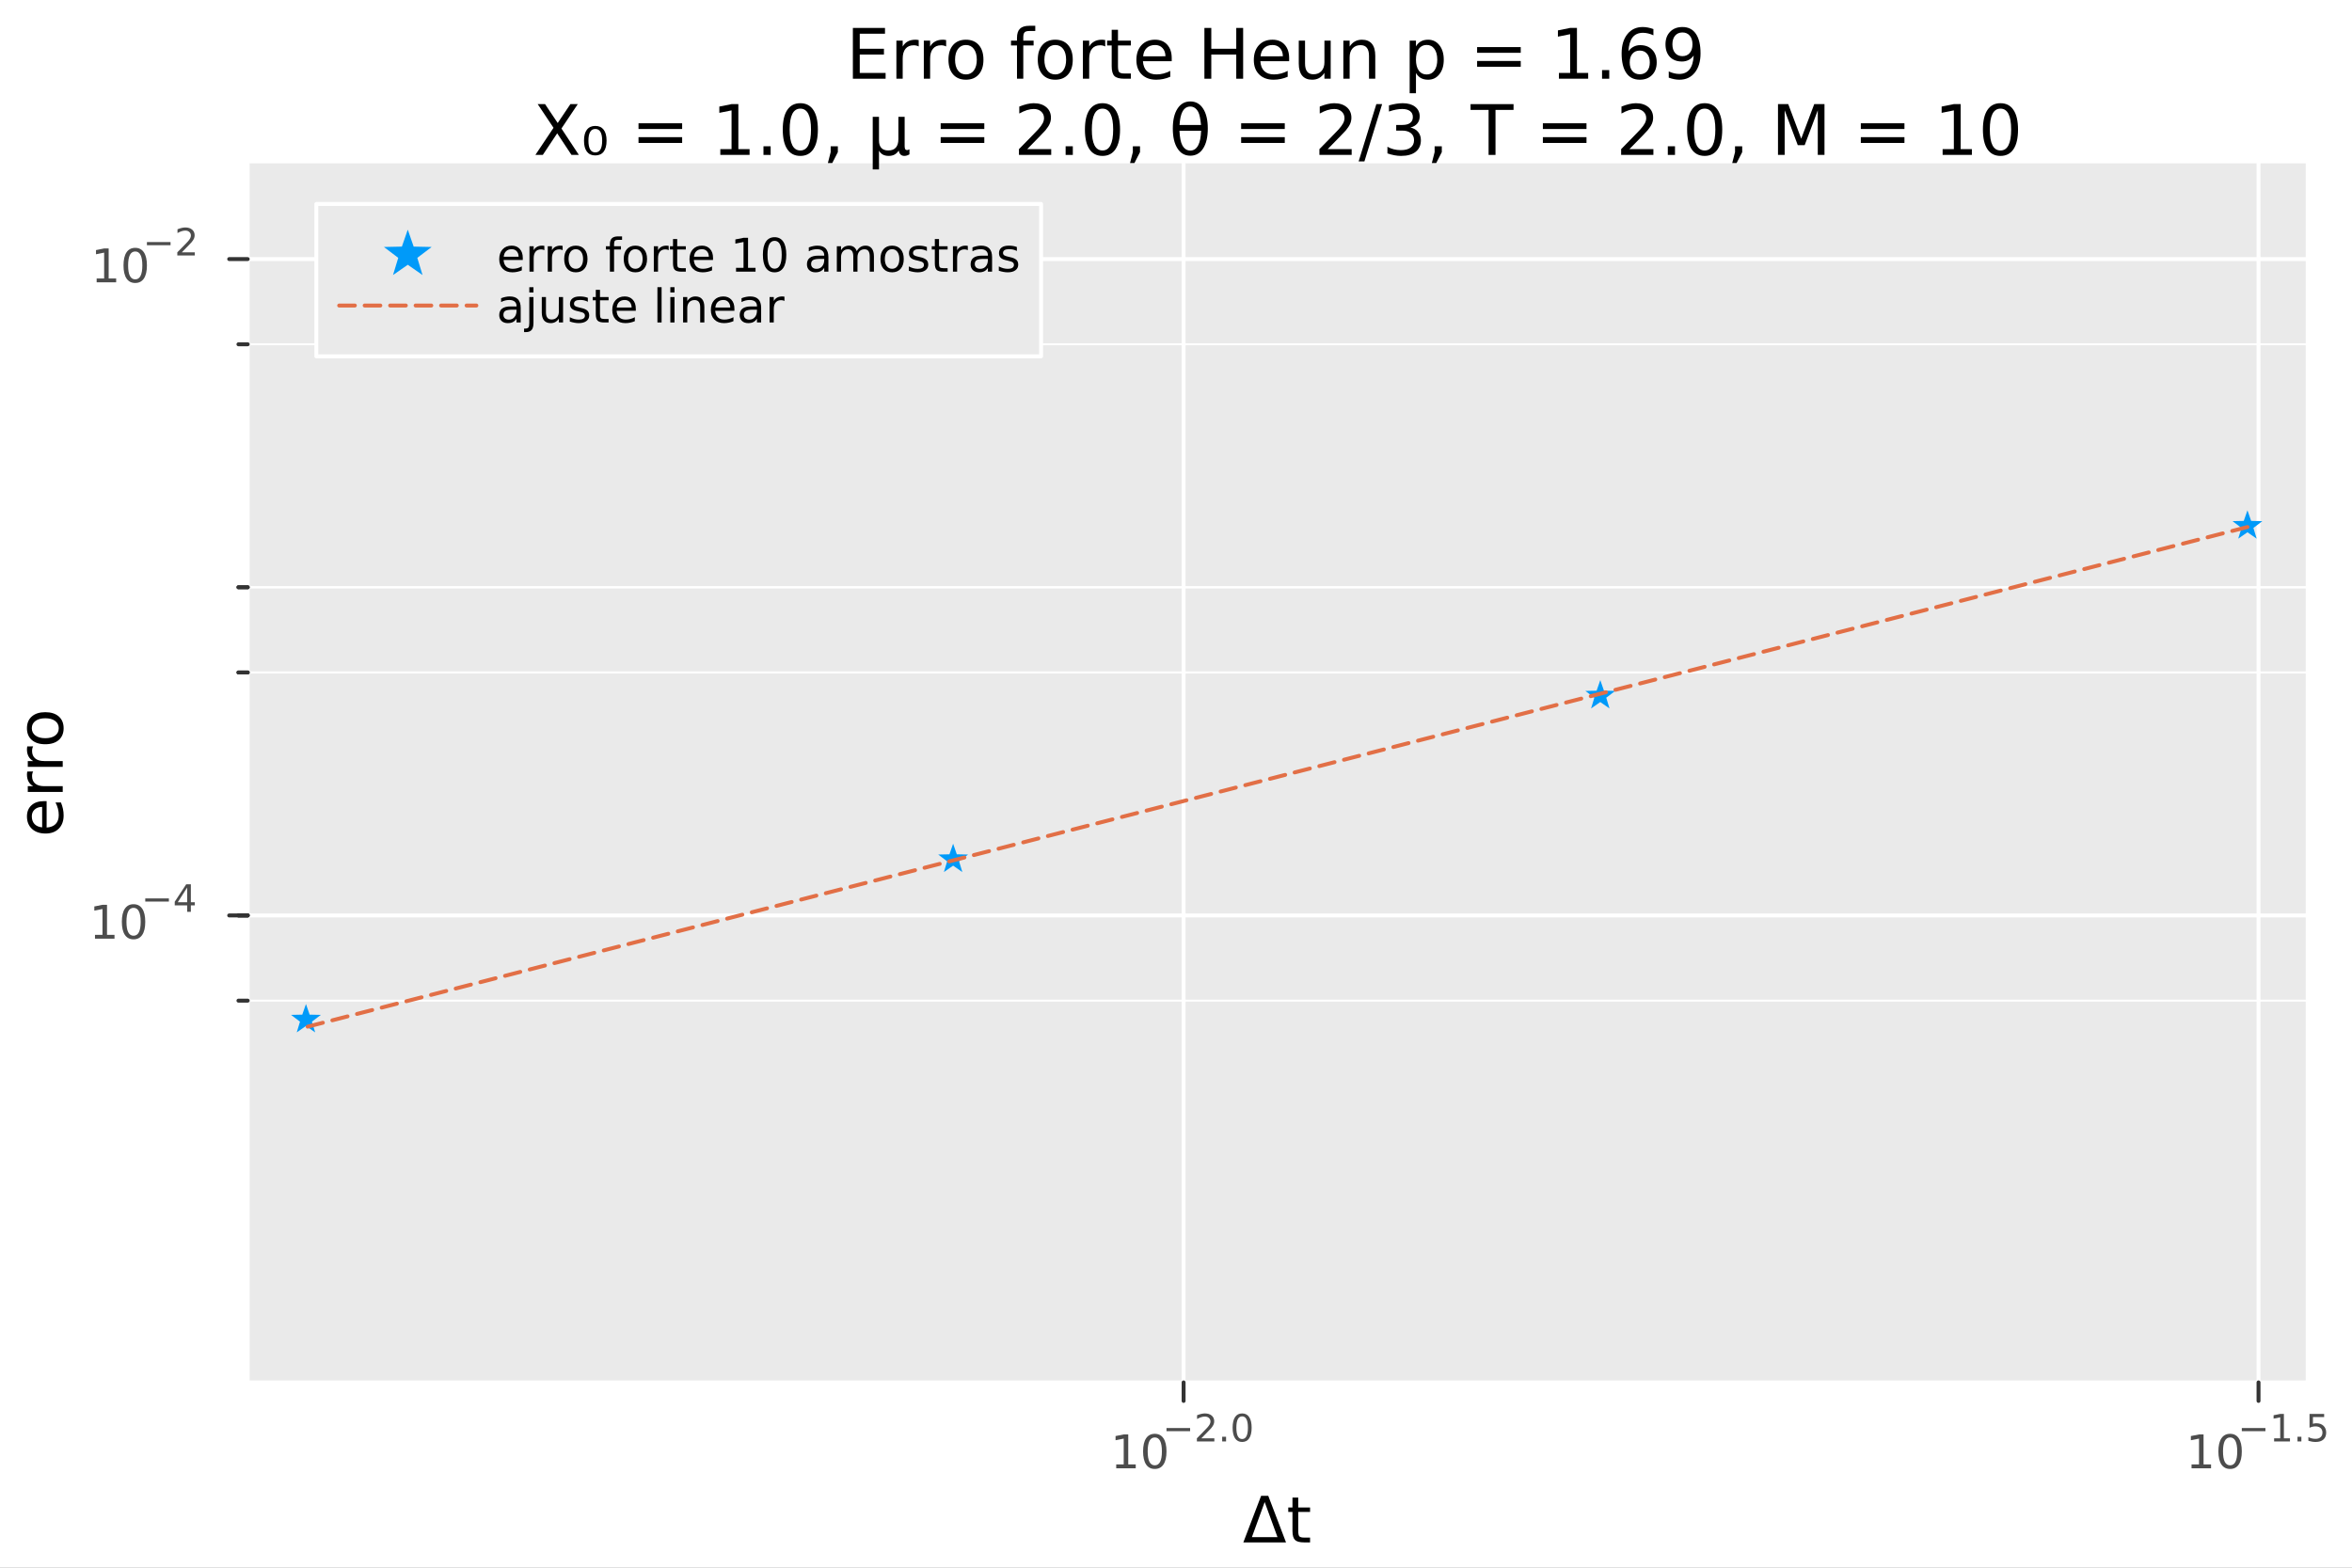 <?xml version="1.0" encoding="utf-8"?>
<svg xmlns="http://www.w3.org/2000/svg" xmlns:xlink="http://www.w3.org/1999/xlink" width="600" height="400" viewBox="0 0 2400 1600">
<rect x="0" y="0" width="2400" height="1600" fill="#808080" stroke="none"/>
<defs>
  <clipPath id="clip340">
    <rect x="0" y="0" width="2400" height="1600"/>
  </clipPath>
</defs>
<path clip-path="url(#clip340)" d="M0 1600 L2400 1600 L2400 0 L0 0  Z" fill="#ffffff" fill-rule="evenodd" fill-opacity="1"/>
<defs>
  <clipPath id="clip341">
    <rect x="480" y="0" width="1681" height="1600"/>
  </clipPath>
</defs>
<path clip-path="url(#clip340)" d="M252.764 1410.9 L2352.76 1410.9 L2352.76 166.672 L252.764 166.672  Z" fill="#eaeaea" fill-rule="evenodd" fill-opacity="1"/>
<defs>
  <clipPath id="clip342">
    <rect x="252" y="166" width="2101" height="1245"/>
  </clipPath>
</defs>
<polyline clip-path="url(#clip342)" style="stroke:#ffffff; stroke-linecap:round; stroke-linejoin:round; stroke-width:4; stroke-opacity:1; fill:none" points="1207.76,1410.9 1207.76,166.672 "/>
<polyline clip-path="url(#clip342)" style="stroke:#ffffff; stroke-linecap:round; stroke-linejoin:round; stroke-width:4; stroke-opacity:1; fill:none" points="2304.62,1410.9 2304.62,166.672 "/>
<polyline clip-path="url(#clip340)" style="stroke:#ffffff; stroke-linecap:round; stroke-linejoin:round; stroke-width:4; stroke-opacity:1; fill:none" points="252.764,1410.9 2352.76,1410.9 "/>
<polyline clip-path="url(#clip340)" style="stroke:#333333; stroke-linecap:round; stroke-linejoin:round; stroke-width:4; stroke-opacity:1; fill:none" points="1207.76,1410.9 1207.76,1429.79 "/>
<polyline clip-path="url(#clip340)" style="stroke:#333333; stroke-linecap:round; stroke-linejoin:round; stroke-width:4; stroke-opacity:1; fill:none" points="2304.62,1410.9 2304.62,1429.79 "/>
<path clip-path="url(#clip340)" d="M1139 1494.62 L1146.64 1494.62 L1146.64 1468.26 L1138.33 1469.92 L1138.33 1465.66 L1146.6 1464 L1151.27 1464 L1151.27 1494.62 L1158.91 1494.62 L1158.91 1498.56 L1139 1498.56 L1139 1494.62 Z" fill="#4c4c4c" fill-rule="nonzero" fill-opacity="1" /><path clip-path="url(#clip340)" d="M1178.35 1467.08 Q1174.74 1467.08 1172.91 1470.64 Q1171.11 1474.18 1171.11 1481.31 Q1171.11 1488.42 1172.91 1491.98 Q1174.74 1495.52 1178.35 1495.52 Q1181.99 1495.52 1183.79 1491.98 Q1185.62 1488.42 1185.62 1481.31 Q1185.62 1474.18 1183.79 1470.64 Q1181.99 1467.08 1178.35 1467.08 M1178.35 1463.37 Q1184.16 1463.37 1187.22 1467.98 Q1190.3 1472.56 1190.3 1481.31 Q1190.3 1490.04 1187.22 1494.64 Q1184.16 1499.23 1178.35 1499.23 Q1172.54 1499.23 1169.47 1494.64 Q1166.41 1490.04 1166.41 1481.31 Q1166.41 1472.56 1169.47 1467.98 Q1172.54 1463.37 1178.35 1463.37 Z" fill="#4c4c4c" fill-rule="nonzero" fill-opacity="1" /><path clip-path="url(#clip340)" d="M1190.3 1457.47 L1214.41 1457.47 L1214.41 1460.67 L1190.3 1460.67 L1190.3 1457.47 Z" fill="#4c4c4c" fill-rule="nonzero" fill-opacity="1" /><path clip-path="url(#clip340)" d="M1225.88 1467.95 L1239.14 1467.95 L1239.14 1471.15 L1221.31 1471.15 L1221.31 1467.95 Q1223.48 1465.71 1227.2 1461.95 Q1230.94 1458.17 1231.9 1457.08 Q1233.73 1455.03 1234.44 1453.62 Q1235.17 1452.19 1235.17 1450.82 Q1235.17 1448.58 1233.59 1447.17 Q1232.03 1445.76 1229.51 1445.76 Q1227.73 1445.76 1225.73 1446.38 Q1223.76 1447 1221.5 1448.26 L1221.5 1444.42 Q1223.8 1443.5 1225.79 1443.03 Q1227.78 1442.56 1229.44 1442.56 Q1233.8 1442.56 1236.4 1444.74 Q1238.99 1446.92 1238.99 1450.57 Q1238.99 1452.3 1238.33 1453.86 Q1237.69 1455.4 1235.98 1457.51 Q1235.51 1458.06 1232.99 1460.67 Q1230.47 1463.27 1225.88 1467.95 Z" fill="#4c4c4c" fill-rule="nonzero" fill-opacity="1" /><path clip-path="url(#clip340)" d="M1247.12 1466.37 L1251.09 1466.37 L1251.09 1471.15 L1247.12 1471.15 L1247.12 1466.37 Z" fill="#4c4c4c" fill-rule="nonzero" fill-opacity="1" /><path clip-path="url(#clip340)" d="M1267.49 1445.57 Q1264.55 1445.57 1263.07 1448.46 Q1261.6 1451.34 1261.6 1457.13 Q1261.6 1462.91 1263.07 1465.8 Q1264.55 1468.68 1267.49 1468.68 Q1270.44 1468.68 1271.91 1465.8 Q1273.39 1462.91 1273.39 1457.13 Q1273.39 1451.34 1271.91 1448.46 Q1270.44 1445.57 1267.49 1445.57 M1267.49 1442.56 Q1272.21 1442.56 1274.69 1446.3 Q1277.19 1450.03 1277.19 1457.13 Q1277.19 1464.22 1274.69 1467.97 Q1272.21 1471.69 1267.49 1471.69 Q1262.76 1471.69 1260.26 1467.97 Q1257.78 1464.22 1257.78 1457.13 Q1257.78 1450.03 1260.26 1446.3 Q1262.76 1442.56 1267.49 1442.56 Z" fill="#4c4c4c" fill-rule="nonzero" fill-opacity="1" /><path clip-path="url(#clip340)" d="M2236.27 1494.62 L2243.9 1494.62 L2243.9 1468.26 L2235.59 1469.92 L2235.59 1465.66 L2243.86 1464 L2248.53 1464 L2248.53 1494.62 L2256.17 1494.62 L2256.17 1498.56 L2236.27 1498.56 L2236.27 1494.62 Z" fill="#4c4c4c" fill-rule="nonzero" fill-opacity="1" /><path clip-path="url(#clip340)" d="M2275.62 1467.08 Q2272.01 1467.08 2270.18 1470.64 Q2268.37 1474.18 2268.37 1481.31 Q2268.37 1488.42 2270.18 1491.98 Q2272.01 1495.52 2275.62 1495.52 Q2279.25 1495.52 2281.06 1491.98 Q2282.89 1488.42 2282.89 1481.31 Q2282.89 1474.18 2281.06 1470.64 Q2279.25 1467.08 2275.62 1467.08 M2275.62 1463.37 Q2281.43 1463.37 2284.48 1467.98 Q2287.56 1472.56 2287.56 1481.31 Q2287.56 1490.04 2284.48 1494.64 Q2281.43 1499.23 2275.62 1499.23 Q2269.81 1499.23 2266.73 1494.64 Q2263.67 1490.04 2263.67 1481.31 Q2263.67 1472.56 2266.73 1467.98 Q2269.81 1463.37 2275.62 1463.37 Z" fill="#4c4c4c" fill-rule="nonzero" fill-opacity="1" /><path clip-path="url(#clip340)" d="M2287.56 1457.47 L2311.67 1457.47 L2311.67 1460.67 L2287.56 1460.67 L2287.56 1457.47 Z" fill="#4c4c4c" fill-rule="nonzero" fill-opacity="1" /><path clip-path="url(#clip340)" d="M2320.53 1467.95 L2326.74 1467.95 L2326.74 1446.53 L2319.99 1447.88 L2319.99 1444.42 L2326.7 1443.07 L2330.5 1443.07 L2330.5 1467.95 L2336.71 1467.95 L2336.71 1471.15 L2320.53 1471.15 L2320.53 1467.95 Z" fill="#4c4c4c" fill-rule="nonzero" fill-opacity="1" /><path clip-path="url(#clip340)" d="M2344.38 1466.37 L2348.35 1466.37 L2348.35 1471.15 L2344.38 1471.15 L2344.38 1466.37 Z" fill="#4c4c4c" fill-rule="nonzero" fill-opacity="1" /><path clip-path="url(#clip340)" d="M2356.66 1443.07 L2371.58 1443.07 L2371.58 1446.26 L2360.14 1446.26 L2360.14 1453.15 Q2360.97 1452.87 2361.8 1452.73 Q2362.62 1452.58 2363.45 1452.58 Q2368.15 1452.58 2370.9 1455.16 Q2373.65 1457.74 2373.65 1462.14 Q2373.65 1466.67 2370.82 1469.19 Q2368 1471.69 2362.87 1471.69 Q2361.1 1471.69 2359.26 1471.39 Q2357.43 1471.09 2355.48 1470.49 L2355.48 1466.67 Q2357.17 1467.59 2358.97 1468.04 Q2360.78 1468.49 2362.79 1468.49 Q2366.05 1468.49 2367.95 1466.78 Q2369.85 1465.07 2369.85 1462.14 Q2369.85 1459.2 2367.95 1457.49 Q2366.05 1455.78 2362.79 1455.78 Q2361.27 1455.78 2359.75 1456.12 Q2358.24 1456.46 2356.66 1457.17 L2356.66 1443.07 Z" fill="#4c4c4c" fill-rule="nonzero" fill-opacity="1" /><path clip-path="url(#clip340)" d="M1290.49 1533 L1277.44 1568.84 L1303.57 1568.84 L1290.49 1533 M1268.72 1574.19 L1286.86 1526.67 L1294.15 1526.67 L1312.26 1574.19 L1268.72 1574.19 Z" fill="#000000" fill-rule="nonzero" fill-opacity="1" /><path clip-path="url(#clip340)" d="M1324.74 1528.42 L1324.74 1538.54 L1336.8 1538.54 L1336.8 1543.09 L1324.74 1543.09 L1324.74 1562.44 Q1324.74 1566.8 1325.92 1568.04 Q1327.12 1569.28 1330.78 1569.28 L1336.8 1569.28 L1336.8 1574.19 L1330.78 1574.19 Q1324.01 1574.19 1321.43 1571.67 Q1318.85 1569.12 1318.85 1562.44 L1318.85 1543.09 L1314.55 1543.09 L1314.55 1538.54 L1318.85 1538.54 L1318.85 1528.42 L1324.74 1528.42 Z" fill="#000000" fill-rule="nonzero" fill-opacity="1" /><polyline clip-path="url(#clip342)" style="stroke:#ffffff; stroke-linecap:round; stroke-linejoin:round; stroke-width:4; stroke-opacity:1; fill:none" points="252.764,934.307 2352.76,934.307 "/>
<polyline clip-path="url(#clip342)" style="stroke:#ffffff; stroke-linecap:round; stroke-linejoin:round; stroke-width:4; stroke-opacity:1; fill:none" points="252.764,264.414 2352.76,264.414 "/>
<polyline clip-path="url(#clip342)" style="stroke:#ffffff; stroke-linecap:round; stroke-linejoin:round; stroke-width:2; stroke-opacity:1; fill:none" points="252.764,1021.27 2352.76,1021.27 "/>
<polyline clip-path="url(#clip342)" style="stroke:#ffffff; stroke-linecap:round; stroke-linejoin:round; stroke-width:2; stroke-opacity:1; fill:none" points="252.764,934.307 2352.76,934.307 "/>
<polyline clip-path="url(#clip342)" style="stroke:#ffffff; stroke-linecap:round; stroke-linejoin:round; stroke-width:2; stroke-opacity:1; fill:none" points="252.764,934.307 2352.76,934.307 "/>
<polyline clip-path="url(#clip342)" style="stroke:#ffffff; stroke-linecap:round; stroke-linejoin:round; stroke-width:2; stroke-opacity:1; fill:none" points="252.764,686.325 2352.76,686.325 "/>
<polyline clip-path="url(#clip342)" style="stroke:#ffffff; stroke-linecap:round; stroke-linejoin:round; stroke-width:2; stroke-opacity:1; fill:none" points="252.764,686.325 2352.76,686.325 "/>
<polyline clip-path="url(#clip342)" style="stroke:#ffffff; stroke-linecap:round; stroke-linejoin:round; stroke-width:2; stroke-opacity:1; fill:none" points="252.764,599.361 2352.76,599.361 "/>
<polyline clip-path="url(#clip342)" style="stroke:#ffffff; stroke-linecap:round; stroke-linejoin:round; stroke-width:2; stroke-opacity:1; fill:none" points="252.764,599.361 2352.76,599.361 "/>
<polyline clip-path="url(#clip342)" style="stroke:#ffffff; stroke-linecap:round; stroke-linejoin:round; stroke-width:2; stroke-opacity:1; fill:none" points="252.764,351.379 2352.76,351.379 "/>
<polyline clip-path="url(#clip340)" style="stroke:#ffffff; stroke-linecap:round; stroke-linejoin:round; stroke-width:4; stroke-opacity:1; fill:none" points="252.764,1410.9 252.764,166.672 "/>
<polyline clip-path="url(#clip340)" style="stroke:#333333; stroke-linecap:round; stroke-linejoin:round; stroke-width:4; stroke-opacity:1; fill:none" points="252.764,934.307 233.866,934.307 "/>
<polyline clip-path="url(#clip340)" style="stroke:#333333; stroke-linecap:round; stroke-linejoin:round; stroke-width:4; stroke-opacity:1; fill:none" points="252.764,264.414 233.866,264.414 "/>
<polyline clip-path="url(#clip340)" style="stroke:#333333; stroke-linecap:round; stroke-linejoin:round; stroke-width:4; stroke-opacity:1; fill:none" points="252.764,1021.27 243.315,1021.27 "/>
<polyline clip-path="url(#clip340)" style="stroke:#333333; stroke-linecap:round; stroke-linejoin:round; stroke-width:4; stroke-opacity:1; fill:none" points="252.764,934.307 243.315,934.307 "/>
<polyline clip-path="url(#clip340)" style="stroke:#333333; stroke-linecap:round; stroke-linejoin:round; stroke-width:4; stroke-opacity:1; fill:none" points="252.764,934.307 243.315,934.307 "/>
<polyline clip-path="url(#clip340)" style="stroke:#333333; stroke-linecap:round; stroke-linejoin:round; stroke-width:4; stroke-opacity:1; fill:none" points="252.764,686.325 243.315,686.325 "/>
<polyline clip-path="url(#clip340)" style="stroke:#333333; stroke-linecap:round; stroke-linejoin:round; stroke-width:4; stroke-opacity:1; fill:none" points="252.764,686.325 243.315,686.325 "/>
<polyline clip-path="url(#clip340)" style="stroke:#333333; stroke-linecap:round; stroke-linejoin:round; stroke-width:4; stroke-opacity:1; fill:none" points="252.764,599.361 243.315,599.361 "/>
<polyline clip-path="url(#clip340)" style="stroke:#333333; stroke-linecap:round; stroke-linejoin:round; stroke-width:4; stroke-opacity:1; fill:none" points="252.764,599.361 243.315,599.361 "/>
<polyline clip-path="url(#clip340)" style="stroke:#333333; stroke-linecap:round; stroke-linejoin:round; stroke-width:4; stroke-opacity:1; fill:none" points="252.764,351.379 243.315,351.379 "/>
<path clip-path="url(#clip340)" d="M96.931 954.099 L104.57 954.099 L104.57 927.734 L96.26 929.4 L96.26 925.141 L104.524 923.475 L109.2 923.475 L109.2 954.099 L116.839 954.099 L116.839 958.035 L96.931 958.035 L96.931 954.099 Z" fill="#4c4c4c" fill-rule="nonzero" fill-opacity="1" /><path clip-path="url(#clip340)" d="M136.283 926.553 Q132.672 926.553 130.843 930.118 Q129.038 933.66 129.038 940.789 Q129.038 947.896 130.843 951.461 Q132.672 955.002 136.283 955.002 Q139.917 955.002 141.723 951.461 Q143.552 947.896 143.552 940.789 Q143.552 933.66 141.723 930.118 Q139.917 926.553 136.283 926.553 M136.283 922.85 Q142.093 922.85 145.149 927.456 Q148.227 932.039 148.227 940.789 Q148.227 949.516 145.149 954.123 Q142.093 958.706 136.283 958.706 Q130.473 958.706 127.394 954.123 Q124.339 949.516 124.339 940.789 Q124.339 932.039 127.394 927.456 Q130.473 922.85 136.283 922.85 Z" fill="#4c4c4c" fill-rule="nonzero" fill-opacity="1" /><path clip-path="url(#clip340)" d="M148.227 916.951 L172.339 916.951 L172.339 920.148 L148.227 920.148 L148.227 916.951 Z" fill="#4c4c4c" fill-rule="nonzero" fill-opacity="1" /><path clip-path="url(#clip340)" d="M190.978 905.854 L181.386 920.844 L190.978 920.844 L190.978 905.854 M189.981 902.544 L194.758 902.544 L194.758 920.844 L198.764 920.844 L198.764 924.004 L194.758 924.004 L194.758 930.624 L190.978 930.624 L190.978 924.004 L178.301 924.004 L178.301 920.336 L189.981 902.544 Z" fill="#4c4c4c" fill-rule="nonzero" fill-opacity="1" /><path clip-path="url(#clip340)" d="M98.624 284.207 L106.263 284.207 L106.263 257.841 L97.953 259.508 L97.953 255.248 L106.217 253.582 L110.893 253.582 L110.893 284.207 L118.531 284.207 L118.531 288.142 L98.624 288.142 L98.624 284.207 Z" fill="#4c4c4c" fill-rule="nonzero" fill-opacity="1" /><path clip-path="url(#clip340)" d="M137.976 256.66 Q134.365 256.66 132.536 260.225 Q130.73 263.767 130.73 270.896 Q130.73 278.003 132.536 281.568 Q134.365 285.109 137.976 285.109 Q141.61 285.109 143.416 281.568 Q145.244 278.003 145.244 270.896 Q145.244 263.767 143.416 260.225 Q141.61 256.66 137.976 256.66 M137.976 252.957 Q143.786 252.957 146.841 257.563 Q149.92 262.146 149.92 270.896 Q149.92 279.623 146.841 284.23 Q143.786 288.813 137.976 288.813 Q132.166 288.813 129.087 284.23 Q126.031 279.623 126.031 270.896 Q126.031 262.146 129.087 257.563 Q132.166 252.957 137.976 252.957 Z" fill="#4c4c4c" fill-rule="nonzero" fill-opacity="1" /><path clip-path="url(#clip340)" d="M149.92 247.058 L174.032 247.058 L174.032 250.255 L149.92 250.255 L149.92 247.058 Z" fill="#4c4c4c" fill-rule="nonzero" fill-opacity="1" /><path clip-path="url(#clip340)" d="M185.504 257.534 L198.764 257.534 L198.764 260.731 L180.934 260.731 L180.934 257.534 Q183.097 255.296 186.821 251.534 Q190.564 247.754 191.523 246.663 Q193.347 244.613 194.062 243.202 Q194.796 241.773 194.796 240.4 Q194.796 238.162 193.216 236.751 Q191.655 235.341 189.134 235.341 Q187.348 235.341 185.354 235.961 Q183.379 236.582 181.122 237.842 L181.122 234.005 Q183.417 233.084 185.41 232.614 Q187.404 232.144 189.059 232.144 Q193.423 232.144 196.018 234.325 Q198.613 236.507 198.613 240.156 Q198.613 241.886 197.955 243.447 Q197.316 244.989 195.604 247.096 Q195.134 247.641 192.614 250.255 Q190.094 252.851 185.504 257.534 Z" fill="#4c4c4c" fill-rule="nonzero" fill-opacity="1" /><path clip-path="url(#clip340)" d="M44.716 817.669 L47.581 817.669 L47.581 844.596 Q53.628 844.214 56.811 840.967 Q59.962 837.689 59.962 831.864 Q59.962 828.49 59.134 825.339 Q58.307 822.157 56.652 819.037 L62.19 819.037 Q63.527 822.188 64.227 825.499 Q64.927 828.809 64.927 832.214 Q64.927 840.744 59.962 845.742 Q54.997 850.707 46.53 850.707 Q37.777 850.707 32.653 845.996 Q27.497 841.254 27.497 833.233 Q27.497 826.04 32.144 821.87 Q36.759 817.669 44.716 817.669 M42.997 823.525 Q38.191 823.589 35.327 826.231 Q32.462 828.841 32.462 833.169 Q32.462 838.071 35.231 841.031 Q38 843.959 43.029 844.405 L42.997 823.525 Z" fill="#000000" fill-rule="nonzero" fill-opacity="1" /><path clip-path="url(#clip340)" d="M33.831 787.4 Q33.258 788.387 33.003 789.564 Q32.717 790.71 32.717 792.11 Q32.717 797.076 35.963 799.749 Q39.178 802.391 45.225 802.391 L64.004 802.391 L64.004 808.279 L28.356 808.279 L28.356 802.391 L33.894 802.391 Q30.648 800.545 29.088 797.585 Q27.497 794.625 27.497 790.392 Q27.497 789.787 27.592 789.055 Q27.656 788.323 27.815 787.432 L33.831 787.4 Z" fill="#000000" fill-rule="nonzero" fill-opacity="1" /><path clip-path="url(#clip340)" d="M33.831 761.746 Q33.258 762.733 33.003 763.91 Q32.717 765.056 32.717 766.457 Q32.717 771.422 35.963 774.096 Q39.178 776.737 45.225 776.737 L64.004 776.737 L64.004 782.626 L28.356 782.626 L28.356 776.737 L33.894 776.737 Q30.648 774.891 29.088 771.931 Q27.497 768.971 27.497 764.738 Q27.497 764.133 27.592 763.401 Q27.656 762.669 27.815 761.778 L33.831 761.746 Z" fill="#000000" fill-rule="nonzero" fill-opacity="1" /><path clip-path="url(#clip340)" d="M32.462 743.222 Q32.462 747.932 36.154 750.67 Q39.815 753.407 46.212 753.407 Q52.609 753.407 56.302 750.702 Q59.962 747.964 59.962 743.222 Q59.962 738.543 56.27 735.806 Q52.578 733.069 46.212 733.069 Q39.878 733.069 36.186 735.806 Q32.462 738.543 32.462 743.222 M27.497 743.222 Q27.497 735.583 32.462 731.222 Q37.427 726.862 46.212 726.862 Q54.965 726.862 59.962 731.222 Q64.927 735.583 64.927 743.222 Q64.927 750.893 59.962 755.253 Q54.965 759.582 46.212 759.582 Q37.427 759.582 32.462 755.253 Q27.497 750.893 27.497 743.222 Z" fill="#000000" fill-rule="nonzero" fill-opacity="1" /><path clip-path="url(#clip340)" d="M870.28 28.512 L903.057 28.512 L903.057 34.415 L877.293 34.415 L877.293 49.762 L901.981 49.762 L901.981 55.665 L877.293 55.665 L877.293 74.449 L903.682 74.449 L903.682 80.352 L870.28 80.352 L870.28 28.512 Z" fill="#000000" fill-rule="nonzero" fill-opacity="1" /><path clip-path="url(#clip340)" d="M937.467 47.435 Q936.39 46.81 935.106 46.533 Q933.856 46.22 932.328 46.22 Q926.911 46.22 923.995 49.762 Q921.113 53.269 921.113 59.866 L921.113 80.352 L914.689 80.352 L914.689 41.463 L921.113 41.463 L921.113 47.505 Q923.127 43.963 926.356 42.262 Q929.585 40.526 934.203 40.526 Q934.863 40.526 935.661 40.63 Q936.46 40.699 937.432 40.873 L937.467 47.435 Z" fill="#000000" fill-rule="nonzero" fill-opacity="1" /><path clip-path="url(#clip340)" d="M965.453 47.435 Q964.376 46.81 963.092 46.533 Q961.842 46.22 960.314 46.22 Q954.897 46.22 951.981 49.762 Q949.099 53.269 949.099 59.866 L949.099 80.352 L942.675 80.352 L942.675 41.463 L949.099 41.463 L949.099 47.505 Q951.113 43.963 954.342 42.262 Q957.571 40.526 962.189 40.526 Q962.849 40.526 963.647 40.63 Q964.446 40.699 965.418 40.873 L965.453 47.435 Z" fill="#000000" fill-rule="nonzero" fill-opacity="1" /><path clip-path="url(#clip340)" d="M985.661 45.943 Q980.522 45.943 977.536 49.97 Q974.55 53.963 974.55 60.942 Q974.55 67.921 977.501 71.949 Q980.487 75.942 985.661 75.942 Q990.765 75.942 993.751 71.915 Q996.737 67.887 996.737 60.942 Q996.737 54.033 993.751 50.005 Q990.765 45.943 985.661 45.943 M985.661 40.526 Q993.994 40.526 998.751 45.943 Q1003.51 51.359 1003.51 60.942 Q1003.51 70.491 998.751 75.942 Q993.994 81.359 985.661 81.359 Q977.293 81.359 972.536 75.942 Q967.814 70.491 967.814 60.942 Q967.814 51.359 972.536 45.943 Q977.293 40.526 985.661 40.526 Z" fill="#000000" fill-rule="nonzero" fill-opacity="1" /><path clip-path="url(#clip340)" d="M1056.39 26.325 L1056.39 31.637 L1050.28 31.637 Q1046.84 31.637 1045.49 33.026 Q1044.17 34.415 1044.17 38.026 L1044.17 41.463 L1054.69 41.463 L1054.69 46.429 L1044.17 46.429 L1044.17 80.352 L1037.74 80.352 L1037.74 46.429 L1031.63 46.429 L1031.63 41.463 L1037.74 41.463 L1037.74 38.755 Q1037.74 32.262 1040.76 29.311 Q1043.79 26.325 1050.35 26.325 L1056.39 26.325 Z" fill="#000000" fill-rule="nonzero" fill-opacity="1" /><path clip-path="url(#clip340)" d="M1076.81 45.943 Q1071.67 45.943 1068.68 49.97 Q1065.7 53.963 1065.7 60.942 Q1065.7 67.921 1068.65 71.949 Q1071.63 75.942 1076.81 75.942 Q1081.91 75.942 1084.9 71.915 Q1087.88 67.887 1087.88 60.942 Q1087.88 54.033 1084.9 50.005 Q1081.91 45.943 1076.81 45.943 M1076.81 40.526 Q1085.14 40.526 1089.9 45.943 Q1094.65 51.359 1094.65 60.942 Q1094.65 70.491 1089.9 75.942 Q1085.14 81.359 1076.81 81.359 Q1068.44 81.359 1063.68 75.942 Q1058.96 70.491 1058.96 60.942 Q1058.96 51.359 1063.68 45.943 Q1068.44 40.526 1076.81 40.526 Z" fill="#000000" fill-rule="nonzero" fill-opacity="1" /><path clip-path="url(#clip340)" d="M1127.78 47.435 Q1126.7 46.81 1125.42 46.533 Q1124.17 46.22 1122.64 46.22 Q1117.22 46.22 1114.31 49.762 Q1111.42 53.269 1111.42 59.866 L1111.42 80.352 L1105 80.352 L1105 41.463 L1111.42 41.463 L1111.42 47.505 Q1113.44 43.963 1116.67 42.262 Q1119.9 40.526 1124.51 40.526 Q1125.17 40.526 1125.97 40.63 Q1126.77 40.699 1127.74 40.873 L1127.78 47.435 Z" fill="#000000" fill-rule="nonzero" fill-opacity="1" /><path clip-path="url(#clip340)" d="M1140.8 30.422 L1140.8 41.463 L1153.96 41.463 L1153.96 46.429 L1140.8 46.429 L1140.8 67.54 Q1140.8 72.296 1142.08 73.651 Q1143.4 75.005 1147.4 75.005 L1153.96 75.005 L1153.96 80.352 L1147.4 80.352 Q1140 80.352 1137.19 77.609 Q1134.38 74.831 1134.38 67.54 L1134.38 46.429 L1129.69 46.429 L1129.69 41.463 L1134.38 41.463 L1134.38 30.422 L1140.8 30.422 Z" fill="#000000" fill-rule="nonzero" fill-opacity="1" /><path clip-path="url(#clip340)" d="M1195.63 59.31 L1195.63 62.435 L1166.25 62.435 Q1166.67 69.033 1170.21 72.505 Q1173.78 75.942 1180.14 75.942 Q1183.82 75.942 1187.26 75.04 Q1190.73 74.137 1194.13 72.331 L1194.13 78.373 Q1190.69 79.831 1187.08 80.595 Q1183.47 81.359 1179.76 81.359 Q1170.45 81.359 1165 75.942 Q1159.58 70.526 1159.58 61.29 Q1159.58 51.741 1164.72 46.151 Q1169.9 40.526 1178.65 40.526 Q1186.49 40.526 1191.04 45.595 Q1195.63 50.63 1195.63 59.31 M1189.24 57.435 Q1189.17 52.192 1186.28 49.067 Q1183.44 45.943 1178.72 45.943 Q1173.37 45.943 1170.14 48.963 Q1166.94 51.984 1166.46 57.47 L1189.24 57.435 Z" fill="#000000" fill-rule="nonzero" fill-opacity="1" /><path clip-path="url(#clip340)" d="M1228.99 28.512 L1236.01 28.512 L1236.01 49.762 L1261.49 49.762 L1261.49 28.512 L1268.51 28.512 L1268.51 80.352 L1261.49 80.352 L1261.49 55.665 L1236.01 55.665 L1236.01 80.352 L1228.99 80.352 L1228.99 28.512 Z" fill="#000000" fill-rule="nonzero" fill-opacity="1" /><path clip-path="url(#clip340)" d="M1315.45 59.31 L1315.45 62.435 L1286.08 62.435 Q1286.49 69.033 1290.03 72.505 Q1293.61 75.942 1299.96 75.942 Q1303.65 75.942 1307.08 75.04 Q1310.56 74.137 1313.96 72.331 L1313.96 78.373 Q1310.52 79.831 1306.91 80.595 Q1303.3 81.359 1299.58 81.359 Q1290.28 81.359 1284.83 75.942 Q1279.41 70.526 1279.41 61.29 Q1279.41 51.741 1284.55 46.151 Q1289.72 40.526 1298.47 40.526 Q1306.32 40.526 1310.87 45.595 Q1315.45 50.63 1315.45 59.31 M1309.06 57.435 Q1308.99 52.192 1306.11 49.067 Q1303.26 45.943 1298.54 45.943 Q1293.19 45.943 1289.96 48.963 Q1286.77 51.984 1286.28 57.47 L1309.06 57.435 Z" fill="#000000" fill-rule="nonzero" fill-opacity="1" /><path clip-path="url(#clip340)" d="M1325.28 65.005 L1325.28 41.463 L1331.67 41.463 L1331.67 64.762 Q1331.67 70.283 1333.82 73.06 Q1335.97 75.803 1340.28 75.803 Q1345.45 75.803 1348.44 72.505 Q1351.46 69.206 1351.46 63.512 L1351.46 41.463 L1357.85 41.463 L1357.85 80.352 L1351.46 80.352 L1351.46 74.38 Q1349.13 77.921 1346.04 79.658 Q1342.99 81.359 1338.92 81.359 Q1332.22 81.359 1328.75 77.192 Q1325.28 73.026 1325.28 65.005 M1341.35 40.526 L1341.35 40.526 Z" fill="#000000" fill-rule="nonzero" fill-opacity="1" /><path clip-path="url(#clip340)" d="M1403.33 56.88 L1403.33 80.352 L1396.94 80.352 L1396.94 57.088 Q1396.94 51.567 1394.79 48.824 Q1392.64 46.081 1388.33 46.081 Q1383.16 46.081 1380.17 49.38 Q1377.19 52.678 1377.19 58.373 L1377.19 80.352 L1370.76 80.352 L1370.76 41.463 L1377.19 41.463 L1377.19 47.505 Q1379.48 43.998 1382.57 42.262 Q1385.69 40.526 1389.76 40.526 Q1396.46 40.526 1399.89 44.693 Q1403.33 48.824 1403.33 56.88 Z" fill="#000000" fill-rule="nonzero" fill-opacity="1" /><path clip-path="url(#clip340)" d="M1444.86 74.519 L1444.86 95.144 L1438.44 95.144 L1438.44 41.463 L1444.86 41.463 L1444.86 47.366 Q1446.87 43.894 1449.93 42.227 Q1453.02 40.526 1457.29 40.526 Q1464.37 40.526 1468.78 46.151 Q1473.23 51.776 1473.23 60.942 Q1473.23 70.109 1468.78 75.734 Q1464.37 81.359 1457.29 81.359 Q1453.02 81.359 1449.93 79.692 Q1446.87 77.991 1444.86 74.519 M1466.6 60.942 Q1466.6 53.894 1463.68 49.901 Q1460.8 45.873 1455.73 45.873 Q1450.66 45.873 1447.74 49.901 Q1444.86 53.894 1444.86 60.942 Q1444.86 67.991 1447.74 72.019 Q1450.66 76.012 1455.73 76.012 Q1460.8 76.012 1463.68 72.019 Q1466.6 67.991 1466.6 60.942 Z" fill="#000000" fill-rule="nonzero" fill-opacity="1" /><path clip-path="url(#clip340)" d="M1507.26 48.06 L1551.77 48.06 L1551.77 53.894 L1507.26 53.894 L1507.26 48.06 M1507.26 62.227 L1551.77 62.227 L1551.77 68.13 L1507.26 68.13 L1507.26 62.227 Z" fill="#000000" fill-rule="nonzero" fill-opacity="1" /><path clip-path="url(#clip340)" d="M1590.73 74.449 L1602.19 74.449 L1602.19 34.901 L1589.72 37.401 L1589.72 31.012 L1602.12 28.512 L1609.13 28.512 L1609.13 74.449 L1620.59 74.449 L1620.59 80.352 L1590.73 80.352 L1590.73 74.449 Z" fill="#000000" fill-rule="nonzero" fill-opacity="1" /><path clip-path="url(#clip340)" d="M1634.75 71.533 L1642.08 71.533 L1642.08 80.352 L1634.75 80.352 L1634.75 71.533 Z" fill="#000000" fill-rule="nonzero" fill-opacity="1" /><path clip-path="url(#clip340)" d="M1673.23 51.637 Q1668.5 51.637 1665.73 54.866 Q1662.98 58.095 1662.98 63.72 Q1662.98 69.31 1665.73 72.574 Q1668.5 75.803 1673.23 75.803 Q1677.95 75.803 1680.69 72.574 Q1683.47 69.31 1683.47 63.72 Q1683.47 58.095 1680.69 54.866 Q1677.95 51.637 1673.23 51.637 M1687.15 29.658 L1687.15 36.047 Q1684.51 34.797 1681.8 34.137 Q1679.13 33.477 1676.49 33.477 Q1669.55 33.477 1665.87 38.165 Q1662.22 42.852 1661.7 52.331 Q1663.75 49.31 1666.84 47.713 Q1669.93 46.081 1673.64 46.081 Q1681.46 46.081 1685.97 50.838 Q1690.52 55.56 1690.52 63.72 Q1690.52 71.706 1685.8 76.533 Q1681.07 81.359 1673.23 81.359 Q1664.23 81.359 1659.48 74.484 Q1654.72 67.574 1654.72 54.484 Q1654.72 42.193 1660.55 34.901 Q1666.39 27.575 1676.21 27.575 Q1678.85 27.575 1681.53 28.095 Q1684.23 28.616 1687.15 29.658 Z" fill="#000000" fill-rule="nonzero" fill-opacity="1" /><path clip-path="url(#clip340)" d="M1702.81 79.276 L1702.81 72.887 Q1705.45 74.137 1708.16 74.796 Q1710.87 75.456 1713.47 75.456 Q1720.41 75.456 1724.06 70.803 Q1727.74 66.116 1728.26 56.602 Q1726.25 59.588 1723.16 61.185 Q1720.07 62.783 1716.32 62.783 Q1708.54 62.783 1703.99 58.095 Q1699.48 53.373 1699.48 45.213 Q1699.48 37.227 1704.2 32.401 Q1708.92 27.575 1716.77 27.575 Q1725.76 27.575 1730.48 34.484 Q1735.24 41.359 1735.24 54.484 Q1735.24 66.741 1729.41 74.067 Q1723.61 81.359 1713.78 81.359 Q1711.14 81.359 1708.43 80.838 Q1705.73 80.317 1702.81 79.276 M1716.77 57.297 Q1721.49 57.297 1724.23 54.067 Q1727.01 50.838 1727.01 45.213 Q1727.01 39.623 1724.23 36.394 Q1721.49 33.13 1716.77 33.13 Q1712.05 33.13 1709.27 36.394 Q1706.53 39.623 1706.53 45.213 Q1706.53 50.838 1709.27 54.067 Q1712.05 57.297 1716.77 57.297 Z" fill="#000000" fill-rule="nonzero" fill-opacity="1" /><path clip-path="url(#clip340)" d="M548.667 106.272 L556.201 106.272 L569.083 125.543 L582.035 106.272 L589.569 106.272 L572.903 131.168 L590.68 158.112 L583.146 158.112 L568.562 136.064 L553.875 158.112 L546.306 158.112 L564.812 130.439 L548.667 106.272 Z" fill="#000000" fill-rule="nonzero" fill-opacity="1" /><path clip-path="url(#clip340)" d="M612.694 134.605 Q610.958 131.619 607.451 131.619 Q603.944 131.619 602.208 134.605 Q600.437 137.591 600.437 143.563 Q600.437 149.57 602.208 152.556 Q603.944 155.543 607.451 155.543 Q610.958 155.543 612.694 152.556 Q614.465 149.57 614.465 143.563 Q614.465 137.591 612.694 134.605 M607.451 128.529 Q613.041 128.529 615.993 132.383 Q618.944 136.237 618.944 143.563 Q618.944 150.925 615.993 154.779 Q613.041 158.633 607.451 158.633 Q601.826 158.633 598.875 154.779 Q595.923 150.925 595.923 143.563 Q595.923 136.237 598.875 132.383 Q601.826 128.529 607.451 128.529 Z" fill="#000000" fill-rule="nonzero" fill-opacity="1" /><path clip-path="url(#clip340)" d="M651.548 125.821 L696.062 125.821 L696.062 131.654 L651.548 131.654 L651.548 125.821 M651.548 139.987 L696.062 139.987 L696.062 145.89 L651.548 145.89 L651.548 139.987 Z" fill="#000000" fill-rule="nonzero" fill-opacity="1" /><path clip-path="url(#clip340)" d="M735.02 152.209 L746.478 152.209 L746.478 112.661 L734.013 115.161 L734.013 108.772 L746.409 106.272 L753.423 106.272 L753.423 152.209 L764.881 152.209 L764.881 158.112 L735.02 158.112 L735.02 152.209 Z" fill="#000000" fill-rule="nonzero" fill-opacity="1" /><path clip-path="url(#clip340)" d="M779.047 149.293 L786.374 149.293 L786.374 158.112 L779.047 158.112 L779.047 149.293 Z" fill="#000000" fill-rule="nonzero" fill-opacity="1" /><path clip-path="url(#clip340)" d="M816.651 110.89 Q811.235 110.89 808.492 116.237 Q805.783 121.55 805.783 132.244 Q805.783 142.904 808.492 148.251 Q811.235 153.563 816.651 153.563 Q822.103 153.563 824.811 148.251 Q827.554 142.904 827.554 132.244 Q827.554 121.55 824.811 116.237 Q822.103 110.89 816.651 110.89 M816.651 105.335 Q825.367 105.335 829.95 112.244 Q834.568 119.119 834.568 132.244 Q834.568 145.334 829.95 152.244 Q825.367 159.119 816.651 159.119 Q807.936 159.119 803.318 152.244 Q798.735 145.334 798.735 132.244 Q798.735 119.119 803.318 112.244 Q807.936 105.335 816.651 105.335 Z" fill="#000000" fill-rule="nonzero" fill-opacity="1" /><path clip-path="url(#clip340)" d="M847.623 149.293 L854.95 149.293 L854.95 155.265 L849.255 166.376 L844.776 166.376 L847.623 155.265 L847.623 149.293 Z" fill="#000000" fill-rule="nonzero" fill-opacity="1" /><path clip-path="url(#clip340)" d="M890.54 172.904 L890.54 119.223 L896.929 119.223 L896.929 143.39 Q896.929 148.425 899.325 150.994 Q901.72 153.563 906.408 153.563 Q911.547 153.563 914.116 150.647 Q916.72 147.73 916.72 141.897 L916.72 119.223 L923.109 119.223 L923.109 149.154 Q923.109 151.237 923.699 152.244 Q924.324 153.216 925.609 153.216 Q925.922 153.216 926.477 153.043 Q927.033 152.834 928.005 152.418 L928.005 157.556 Q926.581 158.355 925.297 158.737 Q924.047 159.119 922.831 159.119 Q920.436 159.119 919.012 157.765 Q917.588 156.411 917.068 153.633 Q915.331 156.376 912.797 157.765 Q910.297 159.119 906.894 159.119 Q903.352 159.119 900.852 157.765 Q898.387 156.411 896.929 153.702 L896.929 172.904 L890.54 172.904 Z" fill="#000000" fill-rule="nonzero" fill-opacity="1" /><path clip-path="url(#clip340)" d="M959.88 125.821 L1004.39 125.821 L1004.39 131.654 L959.88 131.654 L959.88 125.821 M959.88 139.987 L1004.39 139.987 L1004.39 145.89 L959.88 145.89 L959.88 139.987 Z" fill="#000000" fill-rule="nonzero" fill-opacity="1" /><path clip-path="url(#clip340)" d="M1048.18 152.209 L1072.66 152.209 L1072.66 158.112 L1039.74 158.112 L1039.74 152.209 Q1043.73 148.077 1050.61 141.133 Q1057.52 134.154 1059.29 132.14 Q1062.66 128.355 1063.98 125.751 Q1065.33 123.112 1065.33 120.577 Q1065.33 116.446 1062.41 113.841 Q1059.53 111.237 1054.88 111.237 Q1051.58 111.237 1047.9 112.383 Q1044.25 113.529 1040.09 115.855 L1040.09 108.772 Q1044.32 107.071 1048 106.203 Q1051.68 105.335 1054.74 105.335 Q1062.8 105.335 1067.59 109.362 Q1072.38 113.39 1072.38 120.126 Q1072.38 123.321 1071.16 126.202 Q1069.98 129.05 1066.82 132.939 Q1065.96 133.945 1061.3 138.772 Q1056.65 143.563 1048.18 152.209 Z" fill="#000000" fill-rule="nonzero" fill-opacity="1" /><path clip-path="url(#clip340)" d="M1087.38 149.293 L1094.71 149.293 L1094.71 158.112 L1087.38 158.112 L1087.38 149.293 Z" fill="#000000" fill-rule="nonzero" fill-opacity="1" /><path clip-path="url(#clip340)" d="M1124.98 110.89 Q1119.57 110.89 1116.82 116.237 Q1114.12 121.55 1114.12 132.244 Q1114.12 142.904 1116.82 148.251 Q1119.57 153.563 1124.98 153.563 Q1130.43 153.563 1133.14 148.251 Q1135.89 142.904 1135.89 132.244 Q1135.89 121.55 1133.14 116.237 Q1130.43 110.89 1124.98 110.89 M1124.98 105.335 Q1133.7 105.335 1138.28 112.244 Q1142.9 119.119 1142.9 132.244 Q1142.9 145.334 1138.28 152.244 Q1133.7 159.119 1124.98 159.119 Q1116.27 159.119 1111.65 152.244 Q1107.07 145.334 1107.07 132.244 Q1107.07 119.119 1111.65 112.244 Q1116.27 105.335 1124.98 105.335 Z" fill="#000000" fill-rule="nonzero" fill-opacity="1" /><path clip-path="url(#clip340)" d="M1155.96 149.293 L1163.28 149.293 L1163.28 155.265 L1157.59 166.376 L1153.11 166.376 L1155.96 155.265 L1155.96 149.293 Z" fill="#000000" fill-rule="nonzero" fill-opacity="1" /><path clip-path="url(#clip340)" d="M1225.64 133.459 L1203.52 133.459 Q1204.05 143.841 1206.44 148.251 Q1209.43 153.668 1214.6 153.668 Q1219.81 153.668 1222.69 148.216 Q1225.23 143.425 1225.64 133.459 M1225.54 127.557 Q1224.57 117.696 1222.69 114.223 Q1219.7 108.737 1214.6 108.737 Q1209.29 108.737 1206.48 114.154 Q1204.25 118.529 1203.59 127.557 L1225.54 127.557 M1214.6 103.529 Q1222.93 103.529 1227.69 110.89 Q1232.45 118.216 1232.45 131.202 Q1232.45 144.154 1227.69 151.515 Q1222.93 158.911 1214.6 158.911 Q1206.23 158.911 1201.51 151.515 Q1196.75 144.154 1196.75 131.202 Q1196.75 118.216 1201.51 110.89 Q1206.23 103.529 1214.6 103.529 Z" fill="#000000" fill-rule="nonzero" fill-opacity="1" /><path clip-path="url(#clip340)" d="M1266.48 125.821 L1310.99 125.821 L1310.99 131.654 L1266.48 131.654 L1266.48 125.821 M1266.48 139.987 L1310.99 139.987 L1310.99 145.89 L1266.48 145.89 L1266.48 139.987 Z" fill="#000000" fill-rule="nonzero" fill-opacity="1" /><path clip-path="url(#clip340)" d="M1354.77 152.209 L1379.25 152.209 L1379.25 158.112 L1346.34 158.112 L1346.34 152.209 Q1350.33 148.077 1357.2 141.133 Q1364.11 134.154 1365.88 132.14 Q1369.25 128.355 1370.57 125.751 Q1371.93 123.112 1371.93 120.577 Q1371.93 116.446 1369.01 113.841 Q1366.13 111.237 1361.47 111.237 Q1358.18 111.237 1354.5 112.383 Q1350.85 113.529 1346.68 115.855 L1346.68 108.772 Q1350.92 107.071 1354.6 106.203 Q1358.28 105.335 1361.34 105.335 Q1369.39 105.335 1374.18 109.362 Q1378.97 113.39 1378.97 120.126 Q1378.97 123.321 1377.76 126.202 Q1376.58 129.05 1373.42 132.939 Q1372.55 133.945 1367.9 138.772 Q1363.25 143.563 1354.77 152.209 Z" fill="#000000" fill-rule="nonzero" fill-opacity="1" /><path clip-path="url(#clip340)" d="M1404.43 106.272 L1410.33 106.272 L1392.27 164.709 L1386.37 164.709 L1404.43 106.272 Z" fill="#000000" fill-rule="nonzero" fill-opacity="1" /><path clip-path="url(#clip340)" d="M1439.18 130.161 Q1444.22 131.237 1447.03 134.64 Q1449.88 138.043 1449.88 143.043 Q1449.88 150.716 1444.6 154.918 Q1439.32 159.119 1429.6 159.119 Q1426.34 159.119 1422.86 158.459 Q1419.43 157.834 1415.75 156.55 L1415.75 149.779 Q1418.66 151.48 1422.13 152.348 Q1425.61 153.216 1429.39 153.216 Q1435.99 153.216 1439.43 150.612 Q1442.9 148.008 1442.9 143.043 Q1442.9 138.459 1439.67 135.89 Q1436.47 133.286 1430.75 133.286 L1424.7 133.286 L1424.7 127.522 L1431.02 127.522 Q1436.2 127.522 1438.94 125.473 Q1441.68 123.39 1441.68 119.501 Q1441.68 115.508 1438.84 113.39 Q1436.02 111.237 1430.75 111.237 Q1427.86 111.237 1424.56 111.862 Q1421.27 112.487 1417.31 113.807 L1417.31 107.557 Q1421.3 106.446 1424.77 105.89 Q1428.28 105.335 1431.37 105.335 Q1439.36 105.335 1444.01 108.98 Q1448.66 112.591 1448.66 118.772 Q1448.66 123.077 1446.2 126.064 Q1443.73 129.015 1439.18 130.161 Z" fill="#000000" fill-rule="nonzero" fill-opacity="1" /><path clip-path="url(#clip340)" d="M1463.9 149.293 L1471.23 149.293 L1471.23 155.265 L1465.54 166.376 L1461.06 166.376 L1463.9 155.265 L1463.9 149.293 Z" fill="#000000" fill-rule="nonzero" fill-opacity="1" /><path clip-path="url(#clip340)" d="M1500.57 106.272 L1544.43 106.272 L1544.43 112.175 L1526.02 112.175 L1526.02 158.112 L1518.97 158.112 L1518.97 112.175 L1500.57 112.175 L1500.57 106.272 Z" fill="#000000" fill-rule="nonzero" fill-opacity="1" /><path clip-path="url(#clip340)" d="M1574.36 125.821 L1618.87 125.821 L1618.87 131.654 L1574.36 131.654 L1574.36 125.821 M1574.36 139.987 L1618.87 139.987 L1618.87 145.89 L1574.36 145.89 L1574.36 139.987 Z" fill="#000000" fill-rule="nonzero" fill-opacity="1" /><path clip-path="url(#clip340)" d="M1662.65 152.209 L1687.13 152.209 L1687.13 158.112 L1654.22 158.112 L1654.22 152.209 Q1658.21 148.077 1665.08 141.133 Q1671.99 134.154 1673.76 132.14 Q1677.13 128.355 1678.45 125.751 Q1679.81 123.112 1679.81 120.577 Q1679.81 116.446 1676.89 113.841 Q1674.01 111.237 1669.36 111.237 Q1666.06 111.237 1662.38 112.383 Q1658.73 113.529 1654.56 115.855 L1654.56 108.772 Q1658.8 107.071 1662.48 106.203 Q1666.16 105.335 1669.22 105.335 Q1677.27 105.335 1682.06 109.362 Q1686.86 113.39 1686.86 120.126 Q1686.86 123.321 1685.64 126.202 Q1684.46 129.05 1681.3 132.939 Q1680.43 133.945 1675.78 138.772 Q1671.13 143.563 1662.65 152.209 Z" fill="#000000" fill-rule="nonzero" fill-opacity="1" /><path clip-path="url(#clip340)" d="M1701.86 149.293 L1709.18 149.293 L1709.18 158.112 L1701.86 158.112 L1701.86 149.293 Z" fill="#000000" fill-rule="nonzero" fill-opacity="1" /><path clip-path="url(#clip340)" d="M1739.46 110.89 Q1734.04 110.89 1731.3 116.237 Q1728.59 121.55 1728.59 132.244 Q1728.59 142.904 1731.3 148.251 Q1734.04 153.563 1739.46 153.563 Q1744.91 153.563 1747.62 148.251 Q1750.36 142.904 1750.36 132.244 Q1750.36 121.55 1747.62 116.237 Q1744.91 110.89 1739.46 110.89 M1739.46 105.335 Q1748.17 105.335 1752.76 112.244 Q1757.38 119.119 1757.38 132.244 Q1757.38 145.334 1752.76 152.244 Q1748.17 159.119 1739.46 159.119 Q1730.74 159.119 1726.13 152.244 Q1721.54 145.334 1721.54 132.244 Q1721.54 119.119 1726.13 112.244 Q1730.74 105.335 1739.46 105.335 Z" fill="#000000" fill-rule="nonzero" fill-opacity="1" /><path clip-path="url(#clip340)" d="M1770.43 149.293 L1777.76 149.293 L1777.76 155.265 L1772.06 166.376 L1767.58 166.376 L1770.43 155.265 L1770.43 149.293 Z" fill="#000000" fill-rule="nonzero" fill-opacity="1" /><path clip-path="url(#clip340)" d="M1814.28 106.272 L1824.74 106.272 L1837.97 141.55 L1851.26 106.272 L1861.72 106.272 L1861.72 158.112 L1854.88 158.112 L1854.88 112.591 L1841.51 148.147 L1834.46 148.147 L1821.09 112.591 L1821.09 158.112 L1814.28 158.112 L1814.28 106.272 Z" fill="#000000" fill-rule="nonzero" fill-opacity="1" /><path clip-path="url(#clip340)" d="M1898.8 125.821 L1943.31 125.821 L1943.31 131.654 L1898.8 131.654 L1898.8 125.821 M1898.8 139.987 L1943.31 139.987 L1943.31 145.89 L1898.8 145.89 L1898.8 139.987 Z" fill="#000000" fill-rule="nonzero" fill-opacity="1" /><path clip-path="url(#clip340)" d="M1982.27 152.209 L1993.73 152.209 L1993.73 112.661 L1981.26 115.161 L1981.26 108.772 L1993.66 106.272 L2000.67 106.272 L2000.67 152.209 L2012.13 152.209 L2012.13 158.112 L1982.27 158.112 L1982.27 152.209 Z" fill="#000000" fill-rule="nonzero" fill-opacity="1" /><path clip-path="url(#clip340)" d="M2041.3 110.89 Q2035.88 110.89 2033.14 116.237 Q2030.43 121.55 2030.43 132.244 Q2030.43 142.904 2033.14 148.251 Q2035.88 153.563 2041.3 153.563 Q2046.75 153.563 2049.46 148.251 Q2052.2 142.904 2052.2 132.244 Q2052.2 121.55 2049.46 116.237 Q2046.75 110.89 2041.3 110.89 M2041.3 105.335 Q2050.01 105.335 2054.6 112.244 Q2059.21 119.119 2059.21 132.244 Q2059.21 145.334 2054.6 152.244 Q2050.01 159.119 2041.3 159.119 Q2032.58 159.119 2027.96 152.244 Q2023.38 145.334 2023.38 132.244 Q2023.38 119.119 2027.96 112.244 Q2032.58 105.335 2041.3 105.335 Z" fill="#000000" fill-rule="nonzero" fill-opacity="1" /><path clip-path="url(#clip342)" d="M2293.32 520.832 L2289.56 531.648 L2278.11 531.888 L2287.24 538.816 L2283.91 549.776 L2293.32 543.232 L2302.73 549.776 L2299.4 538.816 L2308.54 531.888 L2297.08 531.648 L2293.32 520.832 Z" fill="#009af9" fill-rule="evenodd" fill-opacity="1" stroke="#000000" stroke-opacity="1" stroke-width="0"/>
<path clip-path="url(#clip342)" d="M1632.95 694.12 L1629.19 704.936 L1617.73 705.176 L1626.87 712.104 L1623.54 723.064 L1632.95 716.52 L1642.36 723.064 L1639.03 712.104 L1648.16 705.176 L1636.71 704.936 L1632.95 694.12 Z" fill="#009af9" fill-rule="evenodd" fill-opacity="1" stroke="#000000" stroke-opacity="1" stroke-width="0"/>
<path clip-path="url(#clip342)" d="M972.573 861.091 L968.813 871.907 L957.357 872.147 L966.493 879.075 L963.165 890.035 L972.573 883.491 L981.981 890.035 L978.653 879.075 L987.789 872.147 L976.333 871.907 L972.573 861.091 Z" fill="#009af9" fill-rule="evenodd" fill-opacity="1" stroke="#000000" stroke-opacity="1" stroke-width="0"/>
<path clip-path="url(#clip342)" d="M312.198 1024.74 L308.438 1035.55 L296.982 1035.79 L306.118 1042.72 L302.79 1053.68 L312.198 1047.14 L321.606 1053.68 L318.278 1042.72 L327.414 1035.79 L315.958 1035.55 L312.198 1024.74 Z" fill="#009af9" fill-rule="evenodd" fill-opacity="1" stroke="#000000" stroke-opacity="1" stroke-width="0"/>
<polyline clip-path="url(#clip342)" style="stroke:#e26f46; stroke-linecap:round; stroke-linejoin:round; stroke-width:4; stroke-opacity:1; fill:none" stroke-dasharray="16, 10" points="2293.32,537.885 1632.95,708.015 972.573,878.144 312.198,1048.27 "/>
<path clip-path="url(#clip340)" d="M322.764 363.666 L1062.34 363.666 L1062.34 208.146 L322.764 208.146  Z" fill="#eaeaea" fill-rule="evenodd" fill-opacity="1"/>
<polyline clip-path="url(#clip340)" style="stroke:#ffffff; stroke-linecap:round; stroke-linejoin:round; stroke-width:4; stroke-opacity:1; fill:none" points="322.764,363.666 1062.34,363.666 1062.34,208.146 322.764,208.146 322.764,363.666 "/>
<path clip-path="url(#clip340)" d="M416.097 234.386 L410.081 251.692 L391.751 252.076 L406.369 263.161 L401.044 280.697 L416.097 270.226 L431.149 280.697 L425.825 263.161 L440.442 252.076 L422.113 251.692 L416.097 234.386 Z" fill="#009af9" fill-rule="evenodd" fill-opacity="1" stroke="#000000" stroke-opacity="1" stroke-width="0"/>
<path clip-path="url(#clip340)" d="M533.457 263.239 L533.457 265.322 L513.874 265.322 Q514.152 269.72 516.513 272.035 Q518.897 274.326 523.133 274.326 Q525.587 274.326 527.879 273.725 Q530.193 273.123 532.462 271.919 L532.462 275.947 Q530.17 276.919 527.763 277.428 Q525.355 277.938 522.879 277.938 Q516.675 277.938 513.041 274.326 Q509.43 270.715 509.43 264.558 Q509.43 258.192 512.856 254.465 Q516.305 250.715 522.138 250.715 Q527.369 250.715 530.402 254.095 Q533.457 257.452 533.457 263.239 M529.198 261.989 Q529.152 258.493 527.23 256.41 Q525.332 254.327 522.184 254.327 Q518.619 254.327 516.467 256.34 Q514.337 258.354 514.013 262.012 L529.198 261.989 Z" fill="#000000" fill-rule="nonzero" fill-opacity="1" /><path clip-path="url(#clip340)" d="M555.471 255.322 Q554.753 254.905 553.897 254.72 Q553.064 254.512 552.045 254.512 Q548.434 254.512 546.49 256.873 Q544.568 259.211 544.568 263.609 L544.568 277.266 L540.286 277.266 L540.286 251.34 L544.568 251.34 L544.568 255.368 Q545.911 253.007 548.064 251.873 Q550.216 250.715 553.295 250.715 Q553.735 250.715 554.267 250.785 Q554.8 250.831 555.448 250.947 L555.471 255.322 Z" fill="#000000" fill-rule="nonzero" fill-opacity="1" /><path clip-path="url(#clip340)" d="M574.128 255.322 Q573.411 254.905 572.554 254.72 Q571.721 254.512 570.702 254.512 Q567.091 254.512 565.147 256.873 Q563.226 259.211 563.226 263.609 L563.226 277.266 L558.943 277.266 L558.943 251.34 L563.226 251.34 L563.226 255.368 Q564.568 253.007 566.721 251.873 Q568.874 250.715 571.952 250.715 Q572.392 250.715 572.925 250.785 Q573.457 250.831 574.105 250.947 L574.128 255.322 Z" fill="#000000" fill-rule="nonzero" fill-opacity="1" /><path clip-path="url(#clip340)" d="M587.601 254.327 Q584.175 254.327 582.184 257.012 Q580.193 259.674 580.193 264.327 Q580.193 268.979 582.161 271.664 Q584.151 274.326 587.601 274.326 Q591.003 274.326 592.994 271.641 Q594.985 268.956 594.985 264.327 Q594.985 259.72 592.994 257.035 Q591.003 254.327 587.601 254.327 M587.601 250.715 Q593.156 250.715 596.327 254.327 Q599.499 257.938 599.499 264.327 Q599.499 270.692 596.327 274.326 Q593.156 277.938 587.601 277.938 Q582.022 277.938 578.851 274.326 Q575.702 270.692 575.702 264.327 Q575.702 257.938 578.851 254.327 Q582.022 250.715 587.601 250.715 Z" fill="#000000" fill-rule="nonzero" fill-opacity="1" /><path clip-path="url(#clip340)" d="M634.753 241.248 L634.753 244.79 L630.679 244.79 Q628.387 244.79 627.485 245.716 Q626.605 246.641 626.605 249.049 L626.605 251.34 L633.619 251.34 L633.619 254.651 L626.605 254.651 L626.605 277.266 L622.323 277.266 L622.323 254.651 L618.248 254.651 L618.248 251.34 L622.323 251.34 L622.323 249.535 Q622.323 245.206 624.336 243.239 Q626.35 241.248 630.725 241.248 L634.753 241.248 Z" fill="#000000" fill-rule="nonzero" fill-opacity="1" /><path clip-path="url(#clip340)" d="M648.364 254.327 Q644.938 254.327 642.947 257.012 Q640.957 259.674 640.957 264.327 Q640.957 268.979 642.924 271.664 Q644.915 274.326 648.364 274.326 Q651.767 274.326 653.758 271.641 Q655.748 268.956 655.748 264.327 Q655.748 259.72 653.758 257.035 Q651.767 254.327 648.364 254.327 M648.364 250.715 Q653.92 250.715 657.091 254.327 Q660.262 257.938 660.262 264.327 Q660.262 270.692 657.091 274.326 Q653.92 277.938 648.364 277.938 Q642.785 277.938 639.614 274.326 Q636.466 270.692 636.466 264.327 Q636.466 257.938 639.614 254.327 Q642.785 250.715 648.364 250.715 Z" fill="#000000" fill-rule="nonzero" fill-opacity="1" /><path clip-path="url(#clip340)" d="M682.345 255.322 Q681.628 254.905 680.771 254.72 Q679.938 254.512 678.919 254.512 Q675.308 254.512 673.364 256.873 Q671.443 259.211 671.443 263.609 L671.443 277.266 L667.16 277.266 L667.16 251.34 L671.443 251.34 L671.443 255.368 Q672.785 253.007 674.938 251.873 Q677.091 250.715 680.169 250.715 Q680.609 250.715 681.142 250.785 Q681.674 250.831 682.322 250.947 L682.345 255.322 Z" fill="#000000" fill-rule="nonzero" fill-opacity="1" /><path clip-path="url(#clip340)" d="M691.026 243.979 L691.026 251.34 L699.799 251.34 L699.799 254.651 L691.026 254.651 L691.026 268.725 Q691.026 271.896 691.882 272.799 Q692.762 273.701 695.424 273.701 L699.799 273.701 L699.799 277.266 L695.424 277.266 Q690.493 277.266 688.618 275.438 Q686.743 273.586 686.743 268.725 L686.743 254.651 L683.619 254.651 L683.619 251.34 L686.743 251.34 L686.743 243.979 L691.026 243.979 Z" fill="#000000" fill-rule="nonzero" fill-opacity="1" /><path clip-path="url(#clip340)" d="M727.577 263.239 L727.577 265.322 L707.993 265.322 Q708.271 269.72 710.632 272.035 Q713.017 274.326 717.253 274.326 Q719.706 274.326 721.998 273.725 Q724.313 273.123 726.581 271.919 L726.581 275.947 Q724.29 276.919 721.882 277.428 Q719.475 277.938 716.998 277.938 Q710.794 277.938 707.16 274.326 Q703.549 270.715 703.549 264.558 Q703.549 258.192 706.975 254.465 Q710.424 250.715 716.257 250.715 Q721.489 250.715 724.521 254.095 Q727.577 257.452 727.577 263.239 M723.317 261.989 Q723.271 258.493 721.35 256.41 Q719.452 254.327 716.304 254.327 Q712.739 254.327 710.586 256.34 Q708.456 258.354 708.132 262.012 L723.317 261.989 Z" fill="#000000" fill-rule="nonzero" fill-opacity="1" /><path clip-path="url(#clip340)" d="M751.049 273.331 L758.688 273.331 L758.688 246.966 L750.377 248.632 L750.377 244.373 L758.641 242.706 L763.317 242.706 L763.317 273.331 L770.956 273.331 L770.956 277.266 L751.049 277.266 L751.049 273.331 Z" fill="#000000" fill-rule="nonzero" fill-opacity="1" /><path clip-path="url(#clip340)" d="M790.4 245.785 Q786.789 245.785 784.961 249.35 Q783.155 252.891 783.155 260.021 Q783.155 267.127 784.961 270.692 Q786.789 274.234 790.4 274.234 Q794.035 274.234 795.84 270.692 Q797.669 267.127 797.669 260.021 Q797.669 252.891 795.84 249.35 Q794.035 245.785 790.4 245.785 M790.4 242.081 Q796.211 242.081 799.266 246.688 Q802.345 251.271 802.345 260.021 Q802.345 268.748 799.266 273.354 Q796.211 277.938 790.4 277.938 Q784.59 277.938 781.512 273.354 Q778.456 268.748 778.456 260.021 Q778.456 251.271 781.512 246.688 Q784.59 242.081 790.4 242.081 Z" fill="#000000" fill-rule="nonzero" fill-opacity="1" /><path clip-path="url(#clip340)" d="M836.812 264.234 Q831.65 264.234 829.659 265.414 Q827.669 266.595 827.669 269.442 Q827.669 271.711 829.15 273.053 Q830.655 274.373 833.224 274.373 Q836.766 274.373 838.895 271.873 Q841.048 269.35 841.048 265.183 L841.048 264.234 L836.812 264.234 M845.307 262.475 L845.307 277.266 L841.048 277.266 L841.048 273.331 Q839.59 275.692 837.414 276.826 Q835.238 277.938 832.09 277.938 Q828.108 277.938 825.747 275.715 Q823.409 273.47 823.409 269.72 Q823.409 265.345 826.326 263.123 Q829.266 260.901 835.076 260.901 L841.048 260.901 L841.048 260.484 Q841.048 257.544 839.104 255.947 Q837.183 254.327 833.687 254.327 Q831.465 254.327 829.358 254.859 Q827.252 255.391 825.308 256.456 L825.308 252.521 Q827.646 251.618 829.845 251.178 Q832.044 250.715 834.127 250.715 Q839.752 250.715 842.53 253.632 Q845.307 256.549 845.307 262.475 Z" fill="#000000" fill-rule="nonzero" fill-opacity="1" /><path clip-path="url(#clip340)" d="M874.266 256.317 Q875.863 253.447 878.085 252.081 Q880.307 250.715 883.317 250.715 Q887.367 250.715 889.566 253.563 Q891.766 256.387 891.766 261.618 L891.766 277.266 L887.483 277.266 L887.483 261.757 Q887.483 258.03 886.164 256.225 Q884.844 254.419 882.136 254.419 Q878.826 254.419 876.905 256.618 Q874.983 258.817 874.983 262.614 L874.983 277.266 L870.701 277.266 L870.701 261.757 Q870.701 258.007 869.381 256.225 Q868.062 254.419 865.307 254.419 Q862.043 254.419 860.122 256.641 Q858.201 258.84 858.201 262.614 L858.201 277.266 L853.919 277.266 L853.919 251.34 L858.201 251.34 L858.201 255.368 Q859.659 252.984 861.696 251.85 Q863.733 250.715 866.534 250.715 Q869.358 250.715 871.326 252.151 Q873.317 253.586 874.266 256.317 Z" fill="#000000" fill-rule="nonzero" fill-opacity="1" /><path clip-path="url(#clip340)" d="M910.307 254.327 Q906.881 254.327 904.89 257.012 Q902.9 259.674 902.9 264.327 Q902.9 268.979 904.867 271.664 Q906.858 274.326 910.307 274.326 Q913.71 274.326 915.701 271.641 Q917.691 268.956 917.691 264.327 Q917.691 259.72 915.701 257.035 Q913.71 254.327 910.307 254.327 M910.307 250.715 Q915.863 250.715 919.034 254.327 Q922.205 257.938 922.205 264.327 Q922.205 270.692 919.034 274.326 Q915.863 277.938 910.307 277.938 Q904.728 277.938 901.557 274.326 Q898.409 270.692 898.409 264.327 Q898.409 257.938 901.557 254.327 Q904.728 250.715 910.307 250.715 Z" fill="#000000" fill-rule="nonzero" fill-opacity="1" /><path clip-path="url(#clip340)" d="M945.793 252.104 L945.793 256.132 Q943.987 255.206 942.043 254.743 Q940.099 254.28 938.015 254.28 Q934.844 254.28 933.247 255.253 Q931.673 256.225 931.673 258.169 Q931.673 259.651 932.807 260.507 Q933.941 261.34 937.367 262.104 L938.825 262.428 Q943.362 263.401 945.261 265.183 Q947.182 266.942 947.182 270.114 Q947.182 273.725 944.312 275.831 Q941.464 277.938 936.464 277.938 Q934.381 277.938 932.113 277.521 Q929.867 277.127 927.367 276.317 L927.367 271.919 Q929.728 273.146 932.02 273.771 Q934.312 274.373 936.557 274.373 Q939.566 274.373 941.187 273.354 Q942.807 272.313 942.807 270.438 Q942.807 268.702 941.626 267.776 Q940.469 266.85 936.511 265.993 L935.029 265.646 Q931.071 264.813 929.312 263.1 Q927.552 261.364 927.552 258.354 Q927.552 254.697 930.145 252.706 Q932.738 250.715 937.506 250.715 Q939.867 250.715 941.95 251.063 Q944.034 251.41 945.793 252.104 Z" fill="#000000" fill-rule="nonzero" fill-opacity="1" /><path clip-path="url(#clip340)" d="M958.177 243.979 L958.177 251.34 L966.95 251.34 L966.95 254.651 L958.177 254.651 L958.177 268.725 Q958.177 271.896 959.034 272.799 Q959.913 273.701 962.575 273.701 L966.95 273.701 L966.95 277.266 L962.575 277.266 Q957.645 277.266 955.77 275.438 Q953.895 273.586 953.895 268.725 L953.895 254.651 L950.77 254.651 L950.77 251.34 L953.895 251.34 L953.895 243.979 L958.177 243.979 Z" fill="#000000" fill-rule="nonzero" fill-opacity="1" /><path clip-path="url(#clip340)" d="M987.575 255.322 Q986.858 254.905 986.001 254.72 Q985.168 254.512 984.149 254.512 Q980.538 254.512 978.594 256.873 Q976.672 259.211 976.672 263.609 L976.672 277.266 L972.39 277.266 L972.39 251.34 L976.672 251.34 L976.672 255.368 Q978.015 253.007 980.168 251.873 Q982.321 250.715 985.399 250.715 Q985.839 250.715 986.372 250.785 Q986.904 250.831 987.552 250.947 L987.575 255.322 Z" fill="#000000" fill-rule="nonzero" fill-opacity="1" /><path clip-path="url(#clip340)" d="M1003.83 264.234 Q998.663 264.234 996.672 265.414 Q994.682 266.595 994.682 269.442 Q994.682 271.711 996.163 273.053 Q997.668 274.373 1000.24 274.373 Q1003.78 274.373 1005.91 271.873 Q1008.06 269.35 1008.06 265.183 L1008.06 264.234 L1003.83 264.234 M1012.32 262.475 L1012.32 277.266 L1008.06 277.266 L1008.06 273.331 Q1006.6 275.692 1004.43 276.826 Q1002.25 277.938 999.103 277.938 Q995.121 277.938 992.76 275.715 Q990.422 273.47 990.422 269.72 Q990.422 265.345 993.339 263.123 Q996.279 260.901 1002.09 260.901 L1008.06 260.901 L1008.06 260.484 Q1008.06 257.544 1006.12 255.947 Q1004.2 254.327 1000.7 254.327 Q998.478 254.327 996.371 254.859 Q994.265 255.391 992.321 256.456 L992.321 252.521 Q994.659 251.618 996.858 251.178 Q999.057 250.715 1001.14 250.715 Q1006.76 250.715 1009.54 253.632 Q1012.32 256.549 1012.32 262.475 Z" fill="#000000" fill-rule="nonzero" fill-opacity="1" /><path clip-path="url(#clip340)" d="M1037.62 252.104 L1037.62 256.132 Q1035.82 255.206 1033.87 254.743 Q1031.93 254.28 1029.84 254.28 Q1026.67 254.28 1025.08 255.253 Q1023.5 256.225 1023.5 258.169 Q1023.5 259.651 1024.64 260.507 Q1025.77 261.34 1029.2 262.104 L1030.65 262.428 Q1035.19 263.401 1037.09 265.183 Q1039.01 266.942 1039.01 270.114 Q1039.01 273.725 1036.14 275.831 Q1033.29 277.938 1028.29 277.938 Q1026.21 277.938 1023.94 277.521 Q1021.7 277.127 1019.2 276.317 L1019.2 271.919 Q1021.56 273.146 1023.85 273.771 Q1026.14 274.373 1028.39 274.373 Q1031.39 274.373 1033.01 273.354 Q1034.64 272.313 1034.64 270.438 Q1034.64 268.702 1033.45 267.776 Q1032.3 266.85 1028.34 265.993 L1026.86 265.646 Q1022.9 264.813 1021.14 263.1 Q1019.38 261.364 1019.38 258.354 Q1019.38 254.697 1021.97 252.706 Q1024.57 250.715 1029.33 250.715 Q1031.7 250.715 1033.78 251.063 Q1035.86 251.41 1037.62 252.104 Z" fill="#000000" fill-rule="nonzero" fill-opacity="1" /><polyline clip-path="url(#clip340)" style="stroke:#e26f46; stroke-linecap:round; stroke-linejoin:round; stroke-width:4; stroke-opacity:1; fill:none" stroke-dasharray="16, 10" points="346.097,311.826 486.096,311.826 "/>
<path clip-path="url(#clip340)" d="M522.832 316.074 Q517.67 316.074 515.68 317.254 Q513.689 318.435 513.689 321.282 Q513.689 323.551 515.17 324.893 Q516.675 326.213 519.244 326.213 Q522.786 326.213 524.916 323.713 Q527.068 321.19 527.068 317.023 L527.068 316.074 L522.832 316.074 M531.328 314.315 L531.328 329.106 L527.068 329.106 L527.068 325.171 Q525.61 327.532 523.434 328.666 Q521.258 329.778 518.11 329.778 Q514.129 329.778 511.768 327.555 Q509.43 325.31 509.43 321.56 Q509.43 317.185 512.346 314.963 Q515.286 312.741 521.096 312.741 L527.068 312.741 L527.068 312.324 Q527.068 309.384 525.124 307.787 Q523.203 306.167 519.707 306.167 Q517.485 306.167 515.379 306.699 Q513.272 307.231 511.328 308.296 L511.328 304.361 Q513.666 303.458 515.865 303.018 Q518.064 302.555 520.147 302.555 Q525.772 302.555 528.55 305.472 Q531.328 308.389 531.328 314.315 Z" fill="#000000" fill-rule="nonzero" fill-opacity="1" /><path clip-path="url(#clip340)" d="M540.101 303.18 L544.36 303.18 L544.36 329.569 Q544.36 334.523 542.462 336.745 Q540.587 338.967 536.397 338.967 L534.777 338.967 L534.777 335.356 L535.911 335.356 Q538.342 335.356 539.221 334.222 Q540.101 333.111 540.101 329.569 L540.101 303.18 M540.101 293.088 L544.36 293.088 L544.36 298.481 L540.101 298.481 L540.101 293.088 Z" fill="#000000" fill-rule="nonzero" fill-opacity="1" /><path clip-path="url(#clip340)" d="M552.832 318.875 L552.832 303.18 L557.091 303.18 L557.091 318.713 Q557.091 322.393 558.527 324.245 Q559.962 326.074 562.832 326.074 Q566.281 326.074 568.272 323.875 Q570.286 321.676 570.286 317.879 L570.286 303.18 L574.545 303.18 L574.545 329.106 L570.286 329.106 L570.286 325.125 Q568.735 327.486 566.675 328.643 Q564.638 329.778 561.929 329.778 Q557.462 329.778 555.147 327 Q552.832 324.222 552.832 318.875 M563.55 302.555 L563.55 302.555 Z" fill="#000000" fill-rule="nonzero" fill-opacity="1" /><path clip-path="url(#clip340)" d="M599.846 303.944 L599.846 307.972 Q598.04 307.046 596.096 306.583 Q594.151 306.12 592.068 306.12 Q588.897 306.12 587.3 307.093 Q585.726 308.065 585.726 310.009 Q585.726 311.491 586.86 312.347 Q587.994 313.18 591.42 313.944 L592.878 314.268 Q597.415 315.241 599.313 317.023 Q601.235 318.782 601.235 321.954 Q601.235 325.565 598.364 327.671 Q595.517 329.778 590.517 329.778 Q588.434 329.778 586.165 329.361 Q583.92 328.967 581.42 328.157 L581.42 323.759 Q583.781 324.986 586.073 325.611 Q588.364 326.213 590.61 326.213 Q593.619 326.213 595.239 325.194 Q596.86 324.153 596.86 322.278 Q596.86 320.542 595.679 319.616 Q594.522 318.69 590.563 317.833 L589.082 317.486 Q585.124 316.653 583.364 314.94 Q581.605 313.204 581.605 310.194 Q581.605 306.537 584.198 304.546 Q586.79 302.555 591.559 302.555 Q593.92 302.555 596.003 302.903 Q598.087 303.25 599.846 303.944 Z" fill="#000000" fill-rule="nonzero" fill-opacity="1" /><path clip-path="url(#clip340)" d="M612.23 295.819 L612.23 303.18 L621.003 303.18 L621.003 306.491 L612.23 306.491 L612.23 320.565 Q612.23 323.736 613.086 324.639 Q613.966 325.541 616.628 325.541 L621.003 325.541 L621.003 329.106 L616.628 329.106 Q611.698 329.106 609.823 327.278 Q607.948 325.426 607.948 320.565 L607.948 306.491 L604.823 306.491 L604.823 303.18 L607.948 303.18 L607.948 295.819 L612.23 295.819 Z" fill="#000000" fill-rule="nonzero" fill-opacity="1" /><path clip-path="url(#clip340)" d="M648.781 315.079 L648.781 317.162 L629.198 317.162 Q629.475 321.56 631.836 323.875 Q634.221 326.166 638.457 326.166 Q640.91 326.166 643.202 325.565 Q645.517 324.963 647.785 323.759 L647.785 327.787 Q645.494 328.759 643.086 329.268 Q640.679 329.778 638.202 329.778 Q631.998 329.778 628.364 326.166 Q624.753 322.555 624.753 316.398 Q624.753 310.032 628.179 306.305 Q631.628 302.555 637.461 302.555 Q642.693 302.555 645.725 305.935 Q648.781 309.292 648.781 315.079 M644.522 313.829 Q644.475 310.333 642.554 308.25 Q640.656 306.167 637.508 306.167 Q633.943 306.167 631.79 308.18 Q629.66 310.194 629.336 313.852 L644.522 313.829 Z" fill="#000000" fill-rule="nonzero" fill-opacity="1" /><path clip-path="url(#clip340)" d="M670.841 293.088 L675.1 293.088 L675.1 329.106 L670.841 329.106 L670.841 293.088 Z" fill="#000000" fill-rule="nonzero" fill-opacity="1" /><path clip-path="url(#clip340)" d="M684.012 303.18 L688.271 303.18 L688.271 329.106 L684.012 329.106 L684.012 303.18 M684.012 293.088 L688.271 293.088 L688.271 298.481 L684.012 298.481 L684.012 293.088 Z" fill="#000000" fill-rule="nonzero" fill-opacity="1" /><path clip-path="url(#clip340)" d="M718.734 313.458 L718.734 329.106 L714.475 329.106 L714.475 313.597 Q714.475 309.917 713.04 308.088 Q711.604 306.259 708.734 306.259 Q705.285 306.259 703.294 308.458 Q701.304 310.657 701.304 314.454 L701.304 329.106 L697.021 329.106 L697.021 303.18 L701.304 303.18 L701.304 307.208 Q702.831 304.87 704.892 303.713 Q706.975 302.555 709.683 302.555 Q714.151 302.555 716.442 305.333 Q718.734 308.088 718.734 313.458 Z" fill="#000000" fill-rule="nonzero" fill-opacity="1" /><path clip-path="url(#clip340)" d="M749.405 315.079 L749.405 317.162 L729.822 317.162 Q730.1 321.56 732.461 323.875 Q734.845 326.166 739.081 326.166 Q741.535 326.166 743.827 325.565 Q746.141 324.963 748.41 323.759 L748.41 327.787 Q746.118 328.759 743.711 329.268 Q741.303 329.778 738.827 329.778 Q732.623 329.778 728.989 326.166 Q725.378 322.555 725.378 316.398 Q725.378 310.032 728.803 306.305 Q732.253 302.555 738.086 302.555 Q743.317 302.555 746.35 305.935 Q749.405 309.292 749.405 315.079 M745.146 313.829 Q745.1 310.333 743.178 308.25 Q741.28 306.167 738.132 306.167 Q734.567 306.167 732.415 308.18 Q730.285 310.194 729.961 313.852 L745.146 313.829 Z" fill="#000000" fill-rule="nonzero" fill-opacity="1" /><path clip-path="url(#clip340)" d="M768.178 316.074 Q763.016 316.074 761.026 317.254 Q759.035 318.435 759.035 321.282 Q759.035 323.551 760.516 324.893 Q762.021 326.213 764.59 326.213 Q768.132 326.213 770.262 323.713 Q772.414 321.19 772.414 317.023 L772.414 316.074 L768.178 316.074 M776.674 314.315 L776.674 329.106 L772.414 329.106 L772.414 325.171 Q770.956 327.532 768.78 328.666 Q766.604 329.778 763.456 329.778 Q759.475 329.778 757.113 327.555 Q754.776 325.31 754.776 321.56 Q754.776 317.185 757.692 314.963 Q760.632 312.741 766.442 312.741 L772.414 312.741 L772.414 312.324 Q772.414 309.384 770.47 307.787 Q768.549 306.167 765.053 306.167 Q762.831 306.167 760.725 306.699 Q758.618 307.231 756.674 308.296 L756.674 304.361 Q759.012 303.458 761.211 303.018 Q763.41 302.555 765.493 302.555 Q771.118 302.555 773.896 305.472 Q776.674 308.389 776.674 314.315 Z" fill="#000000" fill-rule="nonzero" fill-opacity="1" /><path clip-path="url(#clip340)" d="M800.47 307.162 Q799.752 306.745 798.896 306.56 Q798.062 306.352 797.044 306.352 Q793.433 306.352 791.488 308.713 Q789.567 311.051 789.567 315.449 L789.567 329.106 L785.285 329.106 L785.285 303.18 L789.567 303.18 L789.567 307.208 Q790.91 304.847 793.062 303.713 Q795.215 302.555 798.294 302.555 Q798.734 302.555 799.266 302.625 Q799.798 302.671 800.447 302.787 L800.47 307.162 Z" fill="#000000" fill-rule="nonzero" fill-opacity="1" /></svg>

